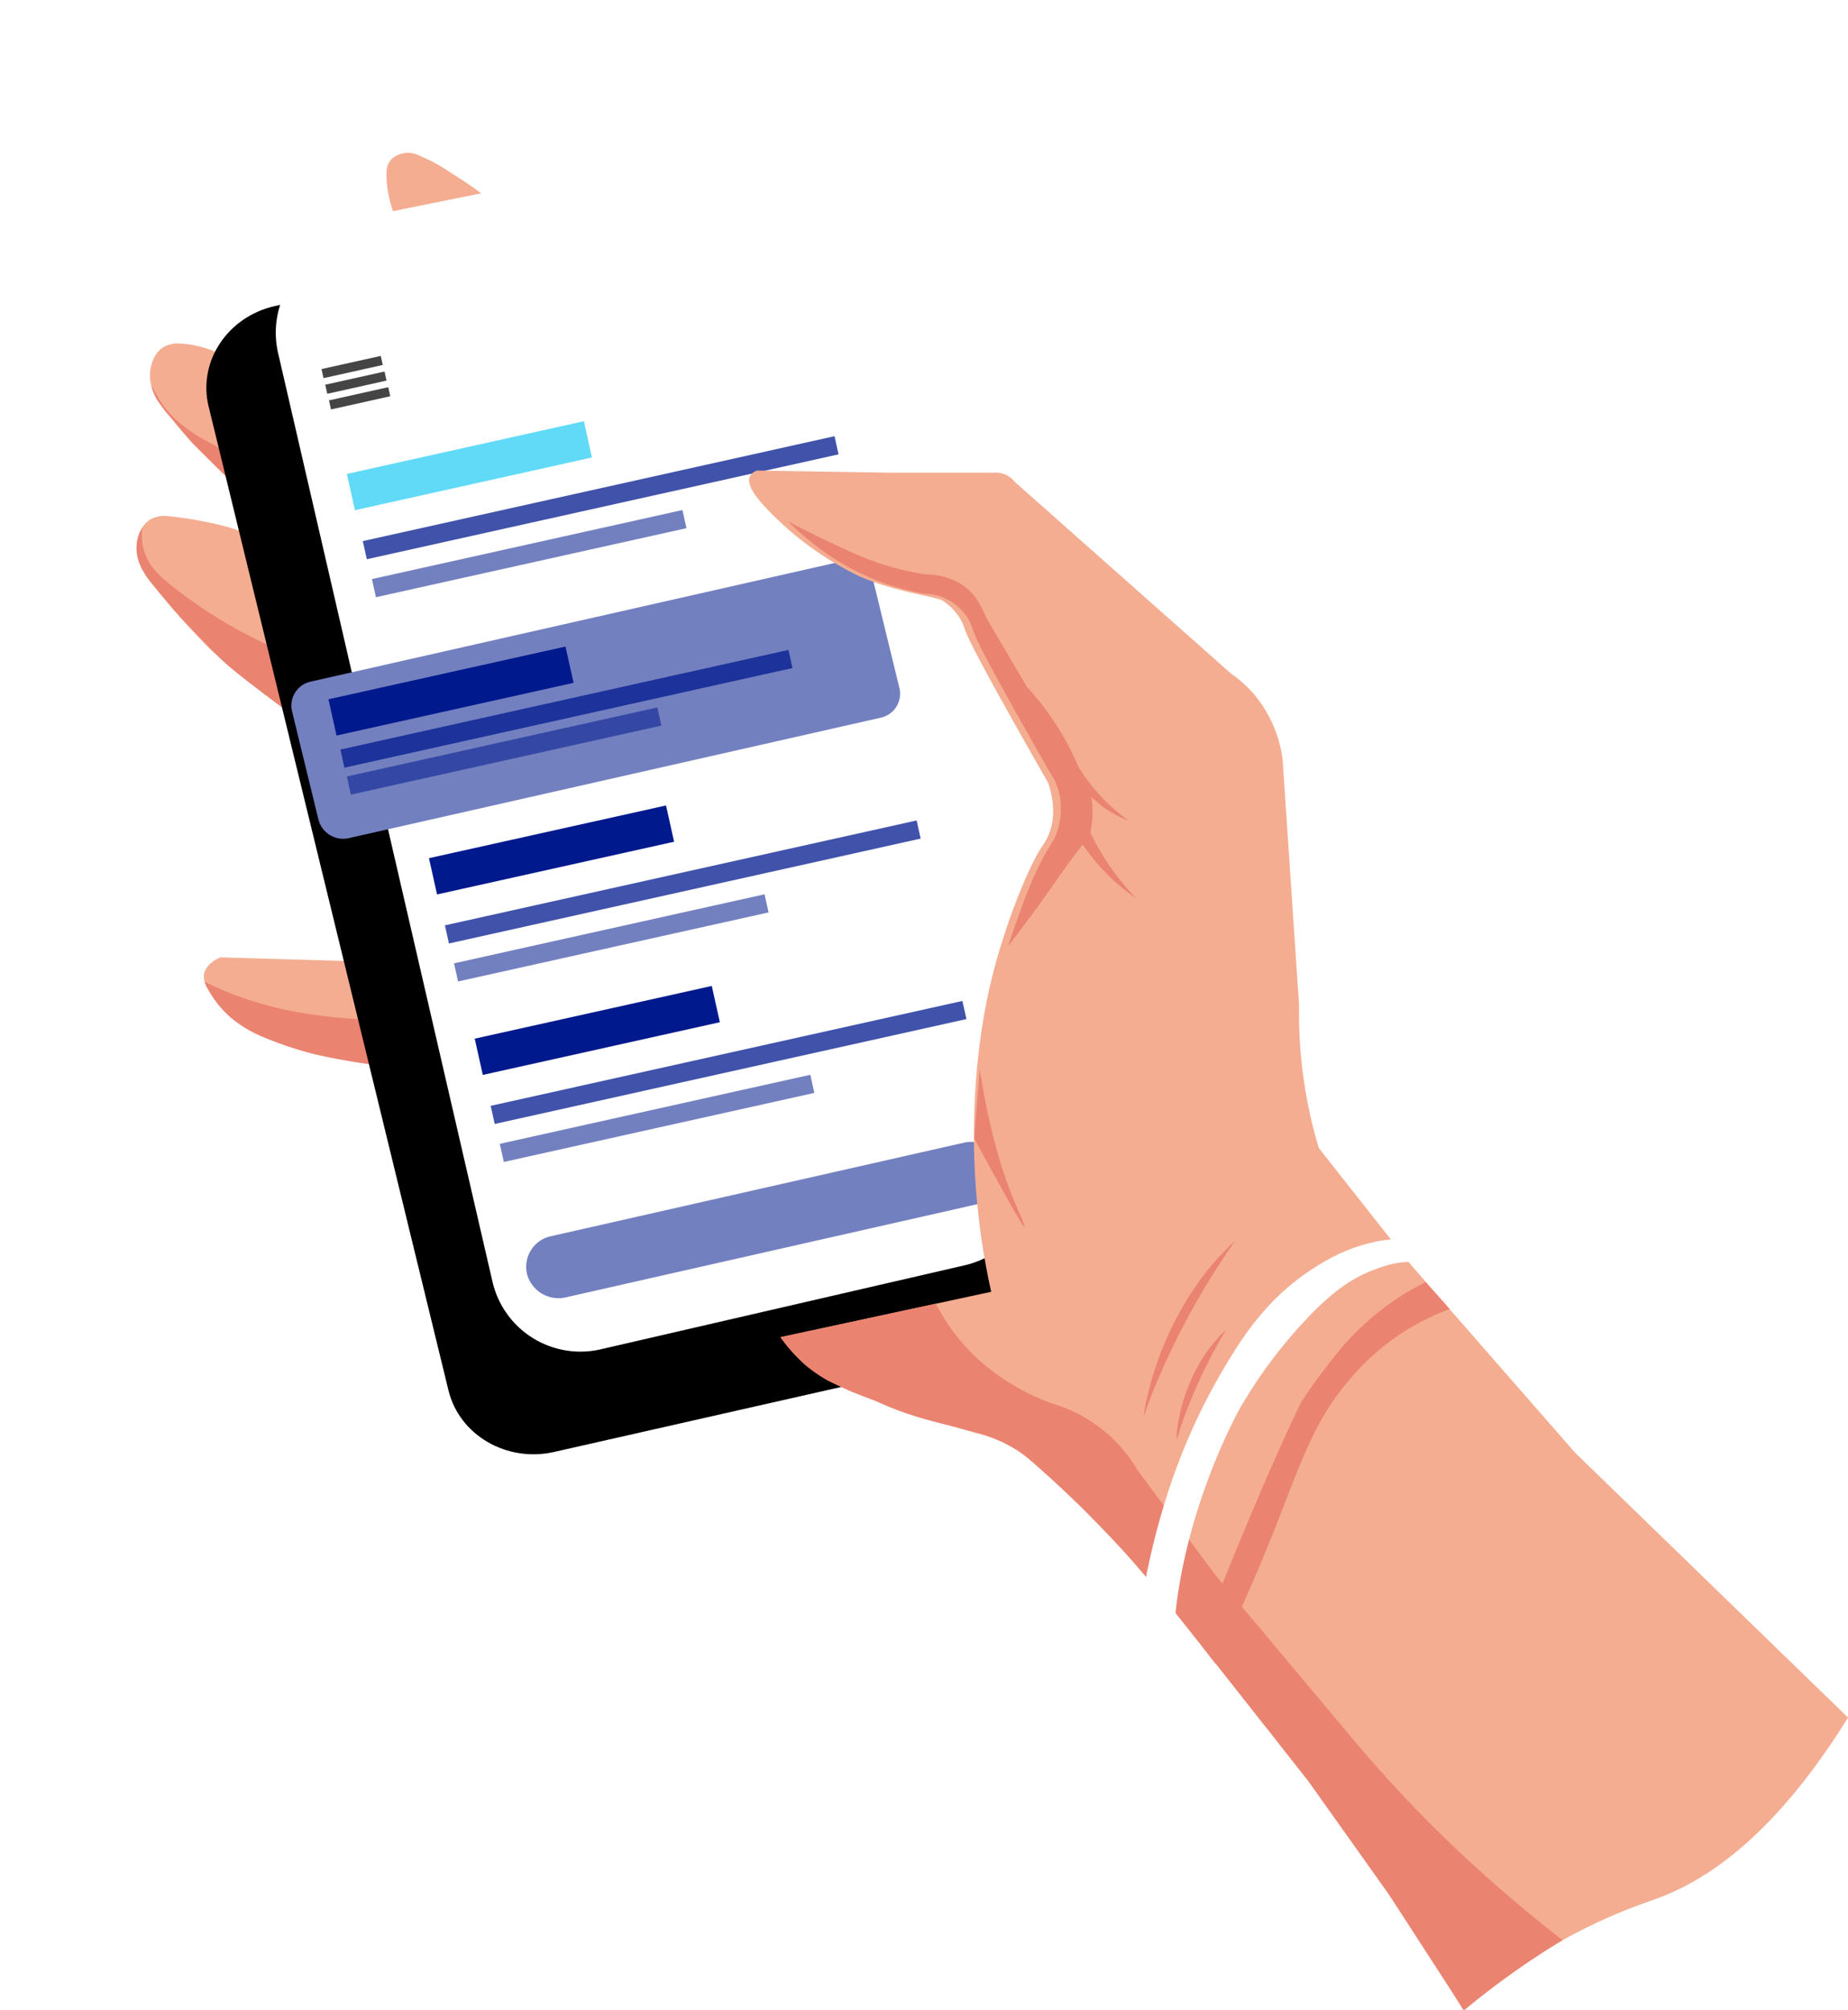 <svg xmlns="http://www.w3.org/2000/svg" width="497.363" height="541.031" viewBox="0 0 497.363 541.031">
    <defs>
        <style>
            .cls-1{fill:#f4ad91}.cls-2,.cls-4{fill:#fff}.cls-2{stroke:#000;stroke-miterlimit:10}.cls-3{fill:#eb8371}.cls-10,.cls-11,.cls-5,.cls-6,.cls-7,.cls-9{fill:none}.cls-5{stroke:#61daf8}.cls-5,.cls-9{stroke-width:10px}.cls-6{stroke:#4052a9}.cls-10,.cls-6,.cls-7{stroke-width:5px}.cls-7{stroke:rgba(0,25,141,.55)}.cls-8{fill:#7380c0}.cls-9{stroke:#00198d}.cls-10{stroke:rgba(0,25,141,.75)}.cls-11{stroke:#454545;stroke-width:2.5px}.cls-12{filter:url(#Caminho_1591)}.cls-13{filter:url(#Caminho_1590)}.cls-14{filter:url(#base)}
        </style>
        <filter id="base" width="336.067" height="451.271" x="0" y="0" filterUnits="userSpaceOnUse">
            <feOffset dx="-10" dy="22"/>
            <feGaussianBlur result="blur" stdDeviation="17"/>
            <feFlood flood-opacity=".102"/>
            <feComposite in2="blur" operator="in"/>
            <feComposite in="SourceGraphic"/>
        </filter>
        <filter id="Caminho_1590" width="185.369" height="97.947" x="67.781" y="140.957" filterUnits="userSpaceOnUse">
            <feOffset dy="3"/>
            <feGaussianBlur result="blur-2" stdDeviation="3"/>
            <feFlood flood-opacity=".29"/>
            <feComposite in2="blur-2" operator="in"/>
            <feComposite in="SourceGraphic"/>
        </filter>
        <filter id="Caminho_1591" width="150.656" height="65.187" x="130.36" y="298.311" filterUnits="userSpaceOnUse">
            <feOffset dy="3"/>
            <feGaussianBlur result="blur-3" stdDeviation="3"/>
            <feFlood flood-opacity=".29"/>
            <feComposite in2="blur-3" operator="in"/>
            <feComposite in="SourceGraphic"/>
        </filter>
    </defs>
    <g id="Grupo_55" data-name="Grupo 55" transform="translate(-1082.789 -271.514)">
        <g id="Grupo_52" data-name="Grupo 52" transform="translate(1119.531 302.181)">
            <path id="Caminho_374" d="M969.554 682.905c-3.239-2.463-7.977-5.408-10.173-6.834a42.919 42.919 0 0 0-6.192-3.2 7.979 7.979 0 0 0-3.244-.872c-.2 0-3.388.025-5.013 2.326-.58.821-.855 1.783-.885 3.78a31.693 31.693 0 0 0 1.769 9.6z" class="cls-1" data-name="Caminho 374" transform="translate(-876.79 -661.546)"/>
            <g id="Grupo_46" data-name="Grupo 46" transform="translate(3.619 61.793)">
                <path id="Caminho_375" d="M804.826 910.286c-22.705-16.576-31.2-28.306-34.8-32.57-.442-.524-.8-1.037-.885-1.163-.861-1.25-3.715-5.395-2.654-10.178.2-.9.881-3.97 3.539-5.525a7.8 7.8 0 0 1 4.423-.872 27.834 27.834 0 0 1 10.91 2.908 258.02 258.02 0 0 0 12.68 5.234z" class="cls-1" data-name="Caminho 375" transform="translate(-766.258 -859.968)"/>
                <path id="Caminho_381" d="M805.589 927.467l-6.782-38.967-.59 25.881a59.847 59.847 0 0 1-12.974-6.4c-5-2.7-11.937-6.247-15.923-13.377-.436-.779-1.417-2.429-1.769-3.2a11.8 11.8 0 0 0 1.474 3.78c.633 1.037 1.542 2.054 2.064 2.908.427.7 1.464 1.629 2.949 3.49a131.617 131.617 0 0 0 4.423 5.234c.955 1.082 1.769 1.686 2.359 2.326l1.474 1.454 1.769 1.745a97.769 97.769 0 0 0 5.6 5.525q1.337 1.216 2.654 2.326 2 1.733 4.128 3.49 2.386 1.967 4.718 3.78 1.3 1.015 2.654 2.036c1.189.9 1.485 1.189 2.654 2.036z" class="cls-3" data-name="Caminho 381" transform="translate(-767.169 -880.203)"/>
            </g>
            <g id="Grupo_48" data-name="Grupo 48" transform="translate(0 108.196)">
                <g id="Grupo_47" data-name="Grupo 47" transform="translate(.036)">
                    <path id="Caminho_376" d="M751.146 1027.553c-.861-1.25-3.715-5.4-2.654-10.178.2-.9.881-3.97 3.539-5.525a7.8 7.8 0 0 1 4.423-.872 104.039 104.039 0 0 1 15.039 2.617c11.409 2.874 21.317 11.067 23.242 11.906l9.195 48.872c-11.922-8.452-26.142-18.561-35.975-27.626a216.188 216.188 0 0 1-14.744-16.576q-1.05-1.31-2.065-2.618z" class="cls-1" data-name="Caminho 376" transform="translate(-748.259 -1010.968)"/>
                </g>
                <path id="Caminho_383" d="M785.707 1027.9l8.846 4.944 2.064 11.05c1.474 6.979 3.833 19.775 3.833 19.775l3.244 17.739-4.718-2.908a1076.912 1076.912 0 0 1-11.5-8.433c-11.457-8.517-14.1-10.831-15.628-12.214-1.658-1.5-4.644-4.585-10.615-10.76 0 0-3.23-3.34-9.436-11.05a18.533 18.533 0 0 1-1.769-2.617 12.936 12.936 0 0 1-1.769-4.653 10.976 10.976 0 0 1 .295-4.653 10.571 10.571 0 0 1 1.18-2.617 14.624 14.624 0 0 0 .295 5.816c1.173 4.473 4.305 7.214 6.487 9.015A126.947 126.947 0 0 0 777.155 1050a251.088 251.088 0 0 0 18.282 8.433 72.419 72.419 0 0 0-5.6-22.683z" class="cls-3" data-name="Caminho 383" transform="translate(-748.135 -1018.437)"/>
            </g>
            <g id="Grupo_49" data-name="Grupo 49" transform="translate(18.103 226.977)">
                <path id="Caminho_379" d="M854.217 1457.953a182.3 182.3 0 0 1-29.193-3.78c-.69-.161-14.2-3.413-22.411-9.6a27.974 27.974 0 0 1-6.782-8.433 5.468 5.468 0 0 1-.885-3.49c.423-2.86 3.774-4.373 4.423-4.653l49.834 1.454z" class="cls-1" data-name="Caminho 379" transform="translate(-794.905 -1428)"/>
                <path id="Caminho_384" d="M849.512 1432.5l5.013 28.5a133.482 133.482 0 0 1-25.36-2.908 96.66 96.66 0 0 1-17.987-5.525 32.056 32.056 0 0 1-8.257-4.943 29.3 29.3 0 0 1-2.949-2.908 27.65 27.65 0 0 1-2.949-4.071l-.885-1.454-.59-1.454a91.31 91.31 0 0 0 10.321 4.362 97.948 97.948 0 0 0 20.052 4.653 123.732 123.732 0 0 0 20.641 1.163 49.111 49.111 0 0 0-7.372-15.413z" class="cls-3" data-name="Caminho 384" transform="translate(-795.36 -1431.191)"/>
            </g>
            <g id="Grupo_43" data-name="Grupo 43" transform="rotate(-13 173.728 -35.987)">
                <g id="Grupo_23" data-name="Grupo 23">
                    <g id="Grupo_18" data-name="Grupo 18" transform="translate(11.763 .095)">
                        <g id="Group_4" data-name="Group 4">
                            <g id="Group">
                                <g class="cls-14" transform="matrix(.97 .22 -.22 .97 -44.31 -78.24)">
                                    <path id="base-2" d="M23.821.193l116.393.943c13.156.107 23.906 10.285 24.01 22.735l2.3 274.029c.1 12.45-10.476 22.456-23.632 22.349L26.5 319.306c-13.161-.106-23.91-10.285-24.015-22.735L.189 22.542C.085 10.092 10.665.086 23.821.193z" data-name="base" transform="rotate(-13 321.207 -233.55)"/>
                                </g>
                                <path id="Screen" d="M124.883 305.086H24.3a24.3 24.3 0 0 1-24.3-24.3V24.3A24.3 24.3 0 0 1 24.3 0h100.583a24.3 24.3 0 0 1 24.3 24.3v256.486a24.3 24.3 0 0 1-24.3 24.3zM34.637.281A11.033 11.033 0 0 0 45.658 11.3h58.318A11.033 11.033 0 0 0 115 .281z" class="cls-4" transform="translate(7.246 6.861)"/>
                            </g>
                        </g>
                    </g>
                    <path id="Linha_1" d="M0 0l65.353.529" class="cls-5" data-name="Linha 1" transform="translate(29.684 72.123)"/>
                    <path id="Linha_2" d="M0 0l130.052 1.054" class="cls-6" data-name="Linha 2" transform="translate(29.819 88.203)"/>
                    <path id="Linha_3" d="M0 0l85.612.694" class="cls-7" data-name="Linha 3" transform="translate(29.907 98.716)"/>
                    <g class="cls-13" transform="matrix(.97 .22 -.22 .97 -32.54 -78.15)">
                        <path id="Caminho_1590-2" d="M6.887.056L154.292 1.25a6.912 6.912 0 0 1 6.943 6.714l.254 30.27a6.642 6.642 0 0 1-6.831 6.6L7.252 43.642a6.912 6.912 0 0 1-6.943-6.714L.056 6.658A6.642 6.642 0 0 1 6.887.056z" class="cls-8" data-name="Caminho 1590" transform="rotate(-13 842.45 -245.023)"/>
                    </g>
                    <path id="Linha_4" d="M0 0l65.353.529" class="cls-9" data-name="Linha 4" transform="translate(27.957 177.855)"/>
                    <path id="Caminho_2473" d="M0 0l130.052 1.054" class="cls-10" data-name="Caminho 2473" transform="translate(28.091 193.934)"/>
                    <path id="Caminho_2474" d="M0 0l85.612.694" class="cls-7" data-name="Caminho 2474" transform="translate(28.179 204.447)"/>
                    <path id="Linha_7" d="M0 0l65.353.529" class="cls-9" data-name="Linha 7" transform="translate(29.03 227.953)"/>
                    <path id="Caminho_2475" d="M0 0l130.052 1.054" class="cls-10" data-name="Caminho 2475" transform="translate(29.165 244.033)"/>
                    <path id="Caminho_2476" d="M0 0l85.612.694" class="cls-7" data-name="Caminho 2476" transform="translate(29.253 254.546)"/>
                    <g class="cls-12" transform="matrix(.97 .22 -.22 .97 -32.54 -78.15)">
                        <path id="Caminho_1591-2" d="M8.805.071L123.195 1a8.837 8.837 0 0 1 8.877 8.584 8.493 8.493 0 0 1-8.734 8.442L8.948 17.1A8.837 8.837 0 0 1 .071 8.513 8.493 8.493 0 0 1 8.805.071z" class="cls-8" data-name="Caminho 1591" transform="rotate(-13 1535.156 -444.204)"/>
                    </g>
                    <path id="Caminho_2477" d="M0 0l65.353.529" class="cls-9" data-name="Caminho 2477" transform="translate(11.219 130.103)"/>
                    <path id="Linha_11" d="M0 0l123.54 1.001" class="cls-10" data-name="Linha 11" transform="translate(11.315 141.508)"/>
                    <path id="Caminho_2472" d="M0 0l85.612.694" class="cls-7" data-name="Caminho 2472" transform="translate(11.377 148.965)"/>
                    <path id="Caminho_313" d="M0 0l16.338.132" class="cls-11" data-name="Caminho 313" transform="translate(29.41 39.346)"/>
                    <path id="Caminho_314" d="M0 0l16.338.132" class="cls-11" data-name="Caminho 314" transform="translate(29.446 43.675)"/>
                    <path id="Caminho_315" d="M0 0l16.338.132" class="cls-11" data-name="Caminho 315" transform="translate(29.482 48.004)"/>
                </g>
            </g>
            <g id="Grupo_45" data-name="Grupo 45" transform="translate(164.87 95.971)">
                <g id="Grupo_44" data-name="Grupo 44">
                    <path id="Caminho_385" d="M1467.329 1391.893a151.135 151.135 0 0 1 38.334-24.718c6.705-3 11.147-4.4 14.154-5.525 13.254-4.966 31.395-16.934 51.013-48.564l-73.424-71.247-44.231-50.6-24.77-31.406a126.547 126.547 0 0 1-5.013-27.336 125.554 125.554 0 0 1-.295-11.05l-4.423-66.012a33.892 33.892 0 0 0-7.962-18.03 32.277 32.277 0 0 0-5.9-5.234l-58.385-51.763a6.385 6.385 0 0 0-5.6-2.326h-27.718l-35.975-.582a3.374 3.374 0 0 0-1.769 1.454c-1.34 2.442 2.376 6.521 3.833 8.142a85.11 85.11 0 0 0 25.064 18.611c8.64 4.059 19.938 5.528 22.705 6.688a15.037 15.037 0 0 1 4.718 4.653 13.592 13.592 0 0 1 1.474 3.2c.888 2.774 6.574 13.641 22.41 41.294 1.264 3.841 2.236 9.159 0 14.249a14.868 14.868 0 0 1-1.474 2.617c-3.368 4.823-9.619 19.555-13.564 35.187-1.537 6.089-7.665 31.9-3.539 66.012a193.134 193.134 0 0 0 3.244 18.9l-56.616 12.214a37.442 37.442 0 0 0 6.487 7.27 39.427 39.427 0 0 0 9.141 5.816c6.789 3.232 19.907 7.974 37.154 12.8a34.319 34.319 0 0 1 11.8 5.234 32.832 32.832 0 0 1 2.949 2.327l10.321 9.015 19.462 20.356 45.116 57 24.77 35.187 10.321 15.994z" class="cls-1" data-name="Caminho 385" transform="translate(-1275.079 -977.5)"/>
                </g>
                <path id="Caminho_386" d="M1316.23 1769.147a43.094 43.094 0 0 1-5.9-4.071 47.713 47.713 0 0 1-6.782-7.561l41.872-9.015a53.544 53.544 0 0 0 10.026 13.668 57.867 57.867 0 0 0 10.615 8.142 60.275 60.275 0 0 0 10.321 4.944 40.017 40.017 0 0 1 14.744 7.852 39.213 39.213 0 0 1 8.551 10.178l20.936 28.208 35.09 41.876a368.391 368.391 0 0 0 21.821 24.136 379.448 379.448 0 0 0 36.565 32.279 220.681 220.681 0 0 0-24.77 17.448q-.892.725-1.769 1.454l-20.346-31.406-21.526-30.244-23.59-29.953-13.859-17.448c-5.575-6.968-10.273-12.345-14.154-16.576-.826-.9-8.026-8.711-18.282-18.03-4.42-4.016-6.641-6.088-9.731-7.852-5.5-3.14-9.936-4.036-14.449-5.234-5.36-1.424-13.261-2.968-22.411-7.27l-6.782-2.617z" class="cls-3" data-name="Caminho 386" transform="translate(-1295.155 -1524.292)"/>
                <path id="Caminho_388" d="M1482.024 1531.5c2.845 18.318 6.8 29.893 10.026 37.223.672 1.527 2.3 5.116 2.064 5.234-.458.229-7.553-12.709-13.564-23.846z" class="cls-3" data-name="Caminho 388" transform="translate(-1419.962 -1370.396)"/>
                <path id="Caminho_389" d="M1635.5 1737.61c-.35-.107 3.142-24.676 20.641-43.329a69.98 69.98 0 0 1 3.833-3.781 204.648 204.648 0 0 0-21.821 39.84c-2.411 5.951-2.577 7.295-2.653 7.27z" class="cls-3" data-name="Caminho 389" transform="translate(-1529.201 -1483.158)"/>
                <path id="Caminho_390" d="M1665.358 1801.871c-.423-.1.553-14.36 9.731-25.591a38.624 38.624 0 0 1 3.538-3.781 137.922 137.922 0 0 0-11.205 23.264c-1.758 4.781-1.932 6.137-2.064 6.108z" class="cls-3" data-name="Caminho 390" transform="translate(-1550.218 -1541.312)"/>
                <path id="Caminho_391" d="M1746.589 1728.5a71.945 71.945 0 0 0-23.885 19.193c-4.66 5.857-8.917 11.589-10.321 14.54-11.893 25.006-23.981 56.489-26.834 63.1l4.423 5.816c8.328-17.06 14.165-31.323 17.988-41.294 6.717-17.523 10.175-25.679 17.987-34.9a63.676 63.676 0 0 1 27.128-19.193z" class="cls-3" data-name="Caminho 391" transform="translate(-1564.512 -1510.108)"/>
                <path id="Caminho_392" d="M1670.071 1827.208a15.38 15.38 0 0 1-5.9 6.979c-6.285 3.871-13.508 1.4-15.039.873-12.356-4.233-16.436-20.116-17.693-25.009-.977-3.8-2.857-12.876 1.18-32.279 5.716-27.473 15.016-45.789 23.59-59.324 8.129-12.833 15.925-18.983 23.59-23.555 10.146-6.052 18.73-6.389 21.526-6.4 4.836-.015 11.168-.034 16.218 4.362 5.625 4.9 6.435 12.461 6.782 15.7a39.886 39.886 0 0 1-.59 9.887l-6.192-7.27a12.839 12.839 0 0 0-.295-5.525 13.419 13.419 0 0 0-2.654-4.943 18.053 18.053 0 0 0-6.487-4.944c-5.5-2.292-11.169-.207-14.744 1.163-5.683 2.178-11.294 5.831-19.462 14.831a129.207 129.207 0 0 0-16.218 22.1s-16.079 28.106-17.987 61.359a50.419 50.419 0 0 0 1.769 15.994 31.708 31.708 0 0 0 5.308 10.76 13.54 13.54 0 0 0 4.423 4.071c1.124.6 4.213 2.262 7.667 1.163 4.5-1.431 5.807-6.618 5.9-6.979z" class="cls-4" data-name="Caminho 392" transform="translate(-1525.444 -1481.735)"/>
                <path id="Caminho_393" d="M1381.615 1122.791q4.129-5.979 8.257-11.341a54 54 0 0 0 10.91 11.923 53.16 53.16 0 0 0 3.539 2.617 66.283 66.283 0 0 1-12.385-17.739 26.859 26.859 0 0 0 .295-9.6 27.594 27.594 0 0 0 10.026 6.4 49.771 49.771 0 0 1-13.564-14.54 75.48 75.48 0 0 0-13.859-21.519l-10.615-18.03c-1.769-3.49-1.982-4.429-3.539-6.4-4.539-5.741-12.1-5.822-13.269-5.816a74.726 74.726 0 0 1-12.09-2.908 99.882 99.882 0 0 1-11.205-4.653 276.395 276.395 0 0 1-13.564-6.688 73.964 73.964 0 0 0 8.846 7.561 71.968 71.968 0 0 0 8.846 5.525 65.709 65.709 0 0 0 19.167 6.4 14.065 14.065 0 0 1 5.9 1.454 13.91 13.91 0 0 1 5.308 4.653 13.492 13.492 0 0 1 1.474 2.908 44.503 44.503 0 0 0 2.359 5.526l3.833 7.27 5.308 9.6 5.6 9.887 4.128 7.27a14.629 14.629 0 0 1 1.179 2.036 16.113 16.113 0 0 1 1.474 6.688 19.154 19.154 0 0 1-1.774 8.725 82.067 82.067 0 0 0-3.244 5.525 107.163 107.163 0 0 0-5.6 13.086 236.2 236.2 0 0 0-3.538 10.178c.002-.004 6.882-8.889 11.797-15.998z" class="cls-3" data-name="Caminho 393" transform="translate(-1300.091 -1010.832)"/>
            </g>
        </g>
    </g>
</svg>
